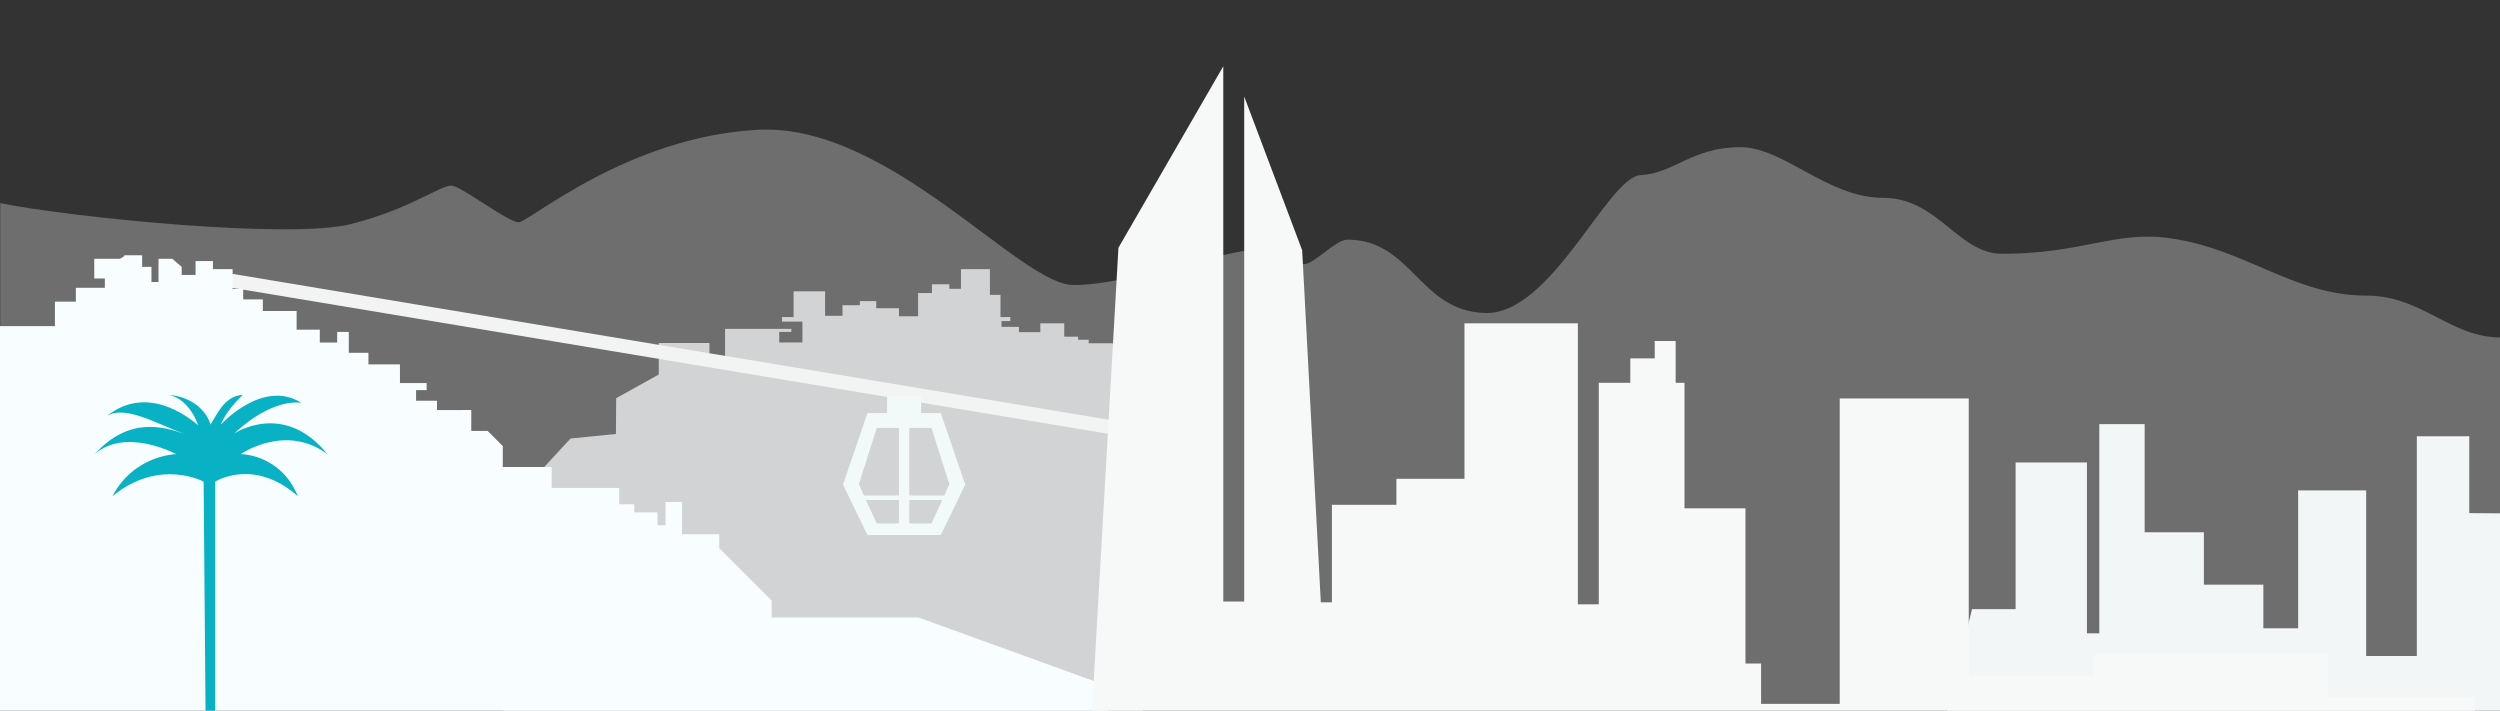 <?xml version="1.0" encoding="utf-8"?>
<!-- Generator: Adobe Illustrator 22.0.1, SVG Export Plug-In . SVG Version: 6.00 Build 0)  -->
<svg version="1.1" id="Layer_1" xmlns="http://www.w3.org/2000/svg" xmlns:xlink="http://www.w3.org/1999/xlink" x="0px" y="0px"
	 viewBox="0 0 992 282" style="enable-background:new 0 0 992 282;" xml:space="preserve">
<rect x="0" y="0" width="992" height="282" fill="#333333" stroke="none"/>
<style type="text/css">
	.st0{display:none;}
	.st1{display:inline;fill:#0094CF;}
	.st2{opacity:0.29;fill:#FFFFFF;enable-background:new    ;}
	.st3{opacity:0.7;fill:#FDFEFF;enable-background:new    ;}
	.st4{fill:#F2F4F4;}
	.st5{fill:#F2F9F9;}
	.st6{fill:#F8FEFF;}
	.st7{fill:#F2F6F7;}
	.st8{fill:#F7F9F9;}
	.st9{fill:#08B1C4;}
</style>
<g id="Capa_2" class="st0">
	<rect x="-11" y="-8" class="st1" width="1061" height="375"/>
</g>
<g id="Layer_1_1_">
	<path class="st2" d="M0.1,80.6c27,5.5,114.9,14.5,139.2,8.3s36-15.9,40.2-15.2c4.2,0.7,22.2,14.5,26.3,14.5s42.9-33.9,94.9-36.7
		s103.9,61.6,125.3,61.6c21.5,0,60.9-13.8,70.6-13.8s16.6,5.5,20.8,5.5s12.5-9.7,17.3-9.7c25.6,0,28.4,28.4,54.7,29.1
		s48.5-54,61.6-54.7c13.2-0.7,20.5-11.1,39.5-11.1c17.5,0,34.5,20.1,56.8,20.1c21.7,0,29.7,22.2,47.1,22.2c32.1,0,44.6-9.2,66.5-6.2
		c30.3,4.2,49.1,22.8,78.2,22.8c21.9,0,33.1,16.6,53.2,16.6c0,62.3,0,195.2,0,195.2H0.1V80.6z"/>
	<path class="st3" d="M199,200.8l11.3-9.4l16.1-17.4l18-1.8l0.1-14.2l16.9-9.4v-12.5h20.1v5.5h6.2v-11.1H314v1.2h-4.8v4.2h9.2v-8.3
		h-8.1v-1.8h4.6v-10.2h12.5v9.7h6.9v-4.2h6.9v-1.6h6.5v2.8h9v3.2h7.6v-9.2h5.5v-3.5h6.9v1.8h4.6v-7.8h11.5V117h4.2v8.8h3.9v1.6h-3.5
		v2.3h6.9v2.1h8.5v-3.5h9.5v5.3h5.5v1.2h4.2v1.4h11.5v8.1h8.8v3.9l1.5,198.3H200.3C200.3,346.5,199.4,200.5,199,200.8z"/>
	<polygon class="st4" points="89.4,108.2 467.7,171.2 466.7,176.6 87.9,113.5 	"/>
	<g>
		<path class="st5" d="M373.3,163.9h-29.1l-9.7,28.4l2.1,4.3l0.8,1.7l6.8,14h29.1l6.8-14l0.8-1.7l2.1-4.3L373.3,163.9z M356.7,207.7
			h-8.8l-4.3-9.3h13.1L356.7,207.7L356.7,207.7z M356.7,196.6h-13.9l-2-4.5l7.1-22.3h8.8V196.6z M369.6,207.7h-8.8v-9.3h13.1
			L369.6,207.7z M374.7,196.6h-13.9v-26.8h8.8l7.1,22.3L374.7,196.6z"/>
		<rect x="352" y="157.3" class="st5" width="13.5" height="7.8"/>
	</g>
	<path class="st6" d="M49,101.3h7.4v4.6h3.7v6h2.8v-9.2h5.5l3.7,3.2v3.2h5.5v-5.5h6.9v3.2h7.8v7.8h4.2v4.2h7.8v4.6h13.4v7.4h9.2v5.1
		h6.9v-4.2h4.6v8.3h7.8v4.6h12.5v7.4h10.6v2.8h-4.2v4.2h8.3v3.7H187v8.3h6.5l6,6v8.3h19.4v8.3h26.8v6.5h6v3.2h9.2v5.1h3.2v-9.2h6.5
		V212h14.8v5.5l20.8,20.8v6.7h58.2l75.3,27.3v64.4L0,336V129.4h21.8v-9.7h8.3v-5.5h11.5v-3.7h-4.2v-7.8h10.2
		C47.6,102.6,50.4,101.3,49,101.3z"/>
	<polygon class="st7" points="756.7,346.7 782.5,241.7 799.8,241.7 799.8,183.5 828.1,183.5 828.1,251.3 833,251.3 833,168.3 
		851,168.3 851,211.2 874.5,211.2 874.5,232 898.1,232 898.1,249.3 911.9,249.3 911.9,194.6 938.9,194.6 938.9,260.3 959,260.3 
		959,173.1 979.8,173.1 979.8,203.6 992,203.7 992.3,346.3 	"/>
	<polygon class="st8" points="430,340 443.8,98.3 485.4,26.3 485.4,238.7 493.7,238.7 493.7,38.3 516.7,99.3 524.1,239 528.5,239 
		528.5,200.3 554.1,200.3 554.1,190 581.1,190 581.1,128.3 626.1,128.3 626.1,239.8 634.4,239.8 634.4,151.9 646.9,151.9 
		646.9,142.2 656.6,142.2 656.6,135.3 664.9,135.3 664.9,151.9 668.4,151.9 668.4,201.7 692.6,201.7 692.6,263.3 698.8,263.3 
		698.8,279.3 730,279.3 730,158.1 781.2,158.1 781.2,268.1 830.9,268.1 830.9,259.5 923.7,259.5 923.7,276.6 982,276.6 982,340 	"/>
	<path class="st9" d="M81.6,287.1l-0.8-96c0,0-17.6-9.5-36.2,5.8c8.6-16.4,25.3-16.7,25.3-16.7s-20-10.8-32.3,0
		c13.8-15.3,27.8-10.6,35.2-8.2c-10.4-3.7-23.4-11.6-30.5-6.8c15.6-12.7,31.9-0.2,36.3,3.5c0,0-3.2-10.3-11.6-12
		c10.1,0.8,15.4,7.3,16.5,11.8c2.2-3.1,5.3-11.5,12.8-11.8c-7,6.7-8.7,11.8-8.7,11.8s16.6-18.3,31.9-8.7C106.3,158.5,93,172,93,172
		s19.6-13.2,36.9,8.2c-16.6-12.4-34.4,0-34.4,0s15.8-0.1,22.7,16.7c-17.6-15.5-32.8-5.8-32.8-5.8V287h-3.8
		C81.6,287,81.6,287.1,81.6,287.1z"/>
</g>
</svg>
